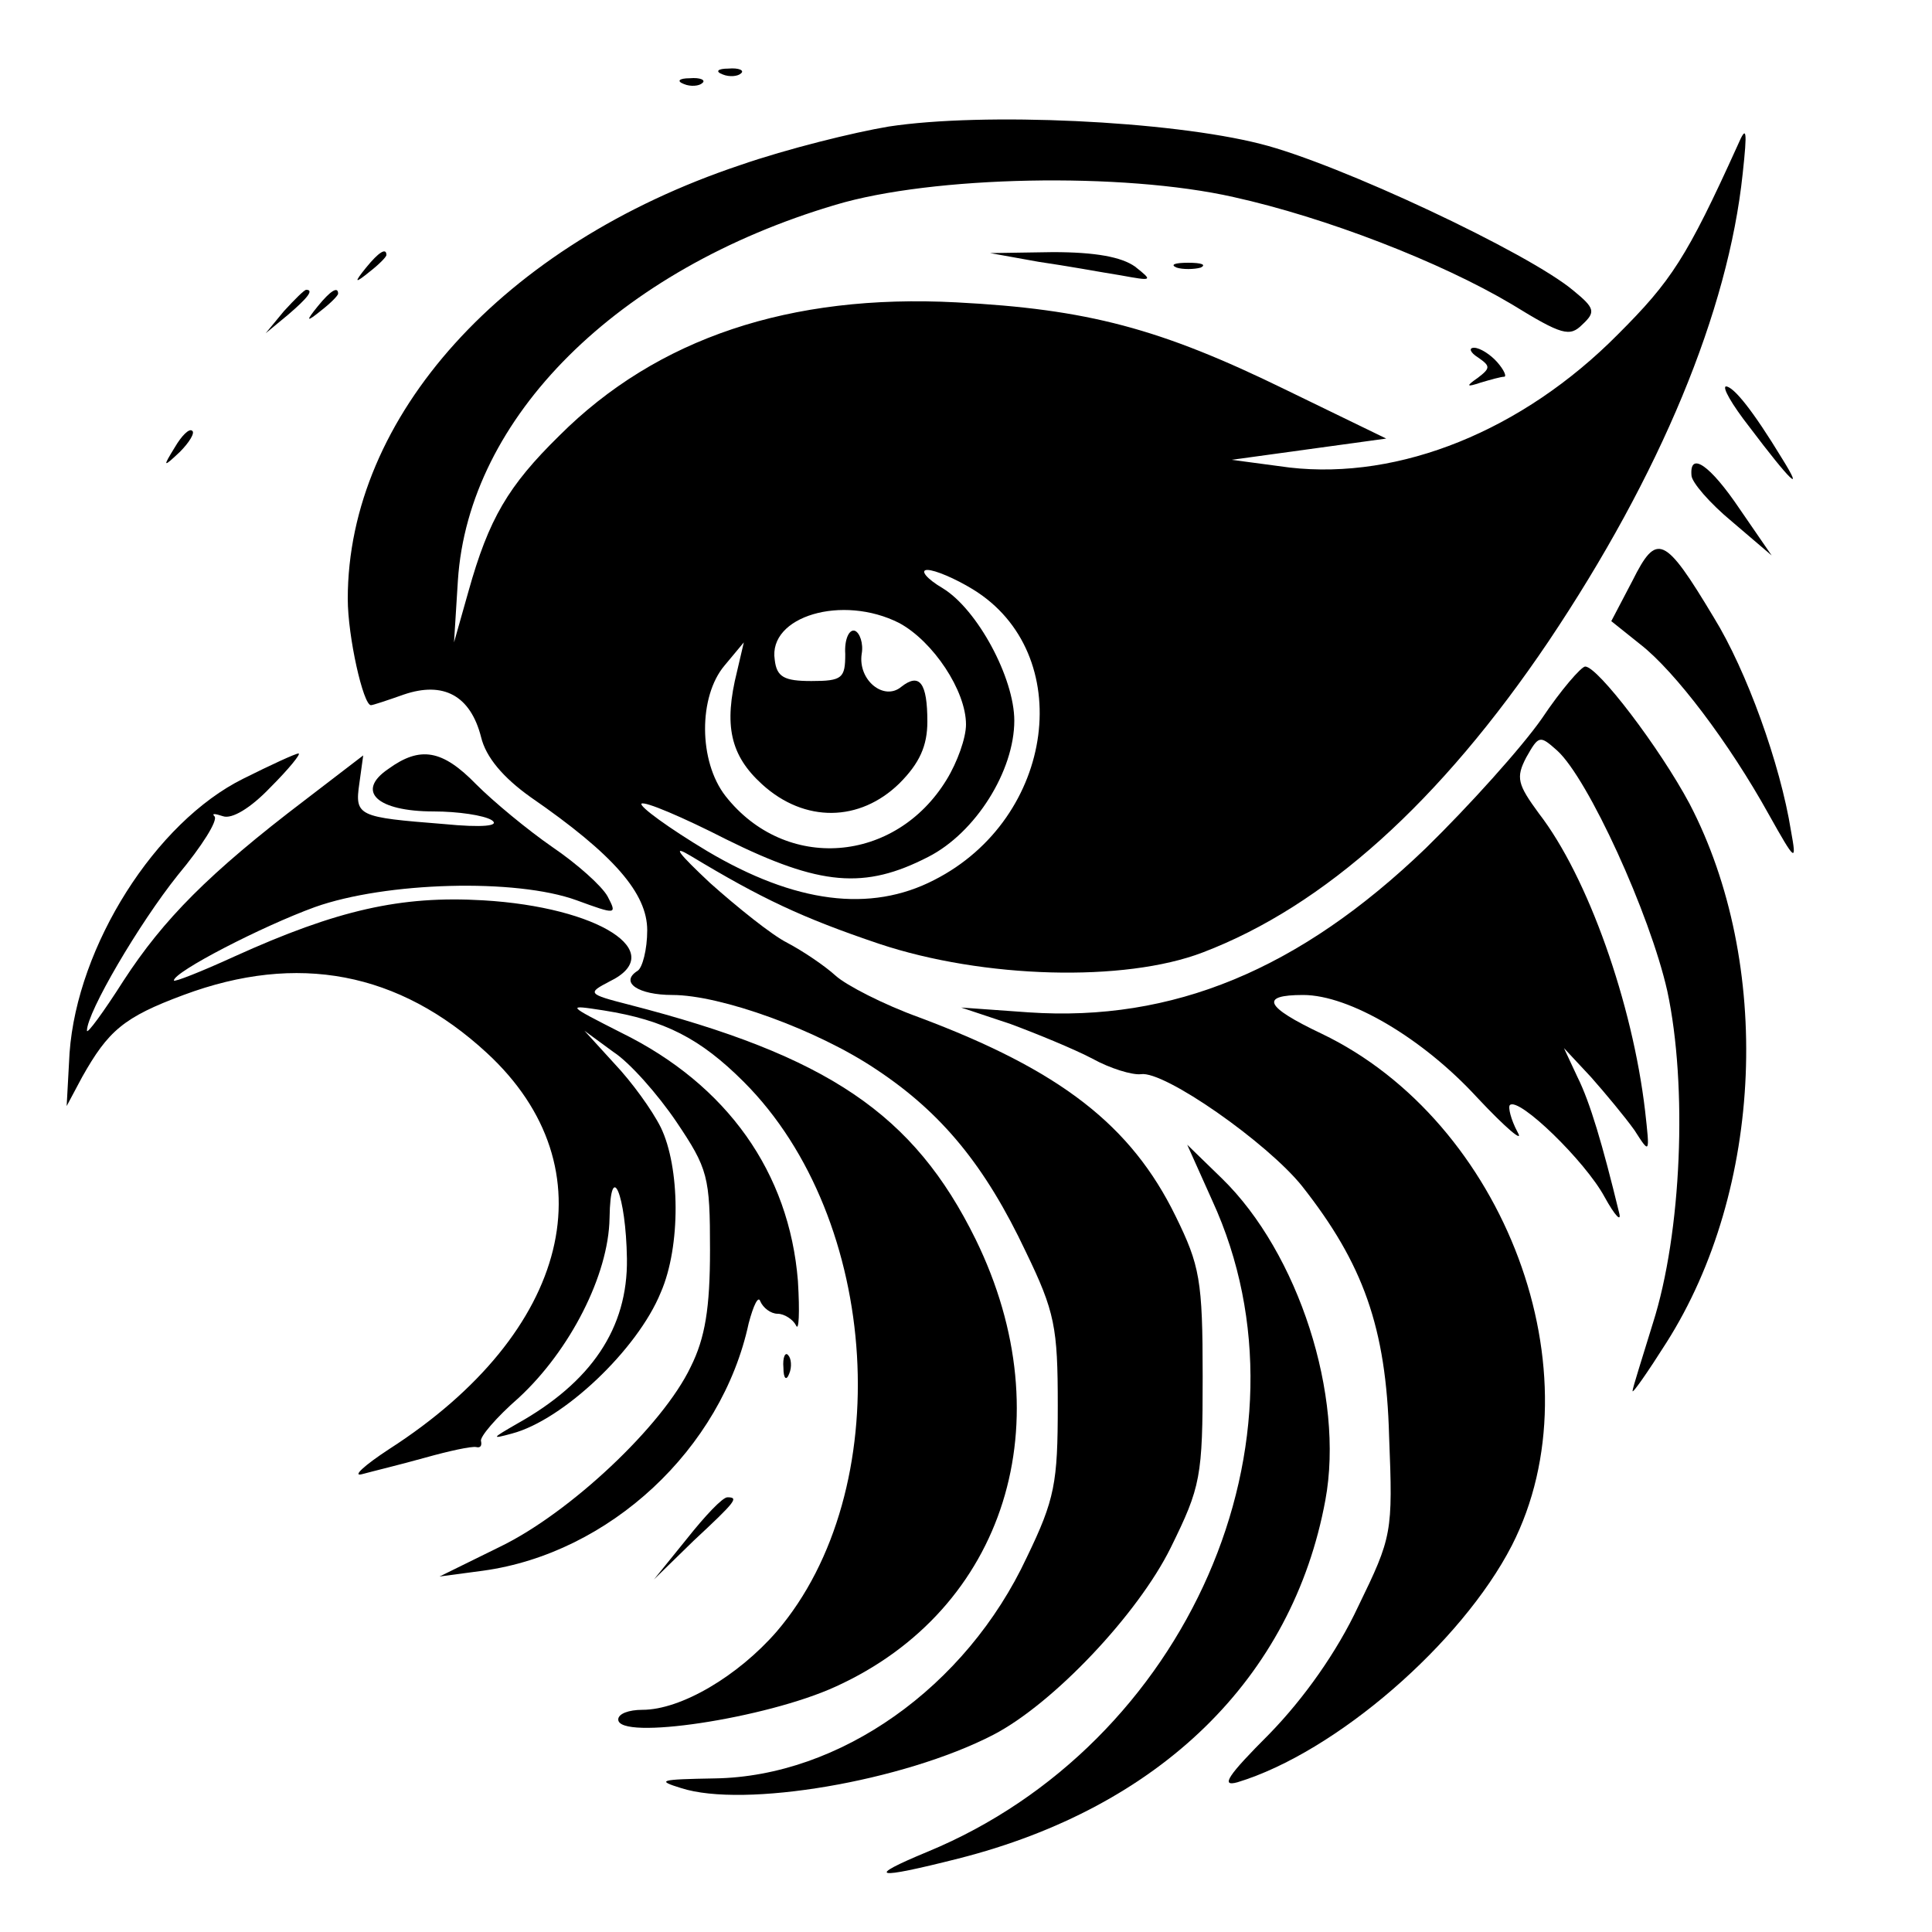 <?xml version="1.0" standalone="no"?>
<!DOCTYPE svg PUBLIC "-//W3C//DTD SVG 20010904//EN"
 "http://www.w3.org/TR/2001/REC-SVG-20010904/DTD/svg10.dtd">
<svg version="1.0" xmlns="http://www.w3.org/2000/svg"
 width="200" height="200" viewBox="0 0 200 200"
 preserveAspectRatio="xMidYMid meet">

<g transform="translate(0,200) scale(0.1,-0.1)"
fill="#000000" stroke="none">
<path d="M748 1923 c7 -3 16 -2 19 1 4 3 -2 6 -13 5 -11 0 -14 -3 -6 -6z"/>
<path d="M708 1913 c7 -3 16 -2 19 1 4 3 -2 6 -13 5 -11 0 -14 -3 -6 -6z"/>
<path d="M920 1869 c-36 -6 -105 -23 -154 -40 -245 -82 -406 -260 -406 -449 0
-39 16 -110 24 -110 2 0 17 5 34 11 41 14 69 -1 80 -44 5 -21 23 -42 51 -62
87 -60 121 -100 121 -138 0 -20 -5 -39 -10 -42 -19 -12 1 -25 36 -25 50 0 150
-36 211 -77 68 -45 113 -100 155 -189 30 -62 33 -78 33 -159 0 -80 -3 -97 -32
-157 -63 -135 -194 -227 -323 -229 -57 -1 -61 -2 -35 -10 65 -21 230 7 323 55
62 32 150 125 184 194 31 63 33 73 33 177 0 100 -3 115 -28 166 -46 94 -119
151 -266 206 -36 13 -75 33 -86 43 -11 10 -33 25 -50 34 -16 8 -52 37 -80 62
-33 31 -40 40 -20 28 73 -44 115 -64 195 -91 108 -36 254 -40 335 -9 126 48
246 156 358 322 116 173 186 342 201 484 5 46 4 51 -5 30 -53 -117 -69 -141
-124 -196 -99 -100 -226 -151 -340 -138 l-60 8 80 11 80 11 -105 51 c-129 63
-204 83 -340 90 -172 9 -310 -37 -411 -138 -53 -52 -73 -86 -94 -161 l-15 -53
4 64 c11 169 165 322 391 389 100 30 297 34 412 8 95 -21 214 -67 288 -111 52
-32 60 -34 73 -21 14 13 13 17 -9 35 -46 39 -244 132 -324 152 -94 24 -287 33
-385 18z m87 -479 c108 -66 86 -237 -40 -301 -66 -34 -144 -24 -235 30 -40 24
-70 46 -68 49 3 3 43 -14 88 -37 97 -48 143 -52 209 -18 49 25 89 89 89 141 0
44 -38 115 -74 137 -17 10 -24 19 -16 19 8 0 29 -9 47 -20z m-76 -35 c35 -19
69 -70 69 -105 0 -14 -9 -39 -20 -57 -53 -87 -167 -96 -229 -17 -28 36 -28
103 -1 135 l20 24 -7 -30 c-14 -56 -7 -87 26 -117 44 -40 101 -39 142 1 21 21
29 39 29 64 0 40 -8 51 -27 36 -18 -15 -45 7 -41 34 2 11 -2 22 -7 24 -6 2
-11 -9 -10 -24 0 -25 -3 -28 -35 -28 -28 0 -36 4 -38 22 -7 45 70 68 129 38z"/>
<path d="M379 1723 c-13 -16 -12 -17 4 -4 9 7 17 15 17 17 0 8 -8 3 -21 -13z"/>
<path d="M1075 1729 c28 -4 66 -11 85 -14 33 -6 34 -6 15 9 -14 10 -41 15 -85
15 l-65 -1 50 -9z"/>
<path d="M1218 1723 c6 -2 18 -2 25 0 6 3 1 5 -13 5 -14 0 -19 -2 -12 -5z"/>
<path d="M294 1678 l-19 -23 23 19 c21 18 27 26 19 26 -2 0 -12 -10 -23 -22z"/>
<path d="M329 1683 c-13 -16 -12 -17 4 -4 9 7 17 15 17 17 0 8 -8 3 -21 -13z"/>
<path d="M1530 1630 c13 -9 13 -11 0 -21 -13 -9 -12 -10 3 -5 10 3 21 6 24 6
3 0 0 7 -7 15 -7 8 -18 15 -24 15 -6 0 -4 -5 4 -10z"/>
<path d="M1811 1558 c43 -57 57 -70 34 -33 -31 51 -50 74 -58 75 -5 0 6 -19
24 -42z"/>
<path d="M181 1537 c-13 -21 -12 -21 5 -5 10 10 16 20 13 22 -3 3 -11 -5 -18
-17z"/>
<path d="M1751 1508 c0 -7 19 -29 42 -48 l41 -35 -33 48 c-31 46 -52 60 -50
35z"/>
<path d="M1690 1399 l-22 -42 30 -24 c36 -28 92 -102 133 -176 28 -50 29 -50
23 -17 -11 69 -46 166 -80 221 -51 85 -59 88 -84 38z"/>
<path d="M1596 1256 c-21 -30 -75 -90 -120 -134 -131 -126 -262 -180 -411
-170 l-70 5 51 -17 c27 -10 66 -26 85 -36 18 -10 41 -17 50 -16 24 4 131 -71
167 -116 63 -80 87 -146 90 -259 4 -100 3 -104 -32 -176 -22 -47 -56 -95 -92
-132 -43 -43 -51 -55 -33 -50 102 31 232 144 284 245 91 178 -7 439 -197 530
-59 28 -64 40 -19 40 48 0 124 -45 180 -106 30 -32 49 -48 42 -36 -7 13 -10
26 -8 28 9 9 78 -58 98 -95 11 -20 18 -27 15 -16 -17 70 -30 114 -43 140 l-14
30 28 -30 c15 -17 35 -41 45 -55 16 -25 16 -25 11 20 -13 111 -59 242 -110
308 -22 30 -24 37 -13 58 13 23 14 23 32 7 32 -29 96 -169 114 -249 21 -98 15
-250 -15 -344 -11 -36 -21 -67 -21 -70 0 -3 16 20 35 50 101 159 110 393 24
558 -31 58 -95 142 -108 142 -4 0 -25 -24 -45 -54z"/>
<path d="M252 1194 c-91 -45 -172 -173 -180 -284 l-3 -55 16 30 c27 48 43 62
105 85 118 44 223 24 314 -60 129 -119 87 -289 -101 -410 -26 -17 -39 -29 -28
-26 11 3 40 10 65 17 25 7 48 12 53 11 4 -1 6 1 5 6 -2 4 16 25 39 45 53 49
93 127 94 186 1 63 17 24 18 -42 1 -72 -37 -128 -114 -171 -26 -15 -27 -16 -5
-10 53 14 130 87 154 146 21 48 20 130 0 171 -9 18 -30 47 -48 66 l-31 34 30
-22 c17 -11 46 -44 65 -72 33 -49 35 -57 35 -133 0 -60 -5 -91 -20 -121 -29
-61 -125 -151 -197 -186 l-63 -31 45 6 c131 18 247 126 275 256 5 19 10 29 12
23 3 -7 11 -13 18 -13 7 0 16 -6 19 -12 3 -7 4 13 2 46 -9 112 -73 203 -183
257 -57 29 -57 29 -18 23 63 -10 100 -29 145 -74 142 -142 159 -423 34 -569
-40 -46 -99 -81 -139 -81 -14 0 -25 -4 -25 -10 0 -22 153 1 225 34 176 80 237
275 145 463 -64 130 -153 190 -359 243 -43 11 -43 12 -20 24 62 30 -11 77
-131 84 -85 5 -151 -10 -257 -58 -35 -16 -63 -27 -63 -25 0 9 91 56 146 76 73
26 208 30 271 7 41 -15 42 -15 32 4 -6 11 -32 34 -57 51 -26 18 -61 47 -79 65
-35 36 -58 40 -91 16 -34 -23 -12 -44 47 -44 25 0 52 -4 60 -9 9 -6 -9 -8 -50
-4 -88 7 -92 8 -87 42 l4 29 -60 -46 c-100 -76 -147 -124 -188 -187 -21 -33
-38 -56 -38 -52 0 19 54 111 94 161 25 30 42 57 38 61 -3 3 0 3 9 0 9 -3 28 8
49 30 19 19 32 35 29 35 -3 0 -29 -12 -57 -26z"/>
<path d="M1255 757 c113 -246 -26 -563 -295 -674 -65 -27 -55 -29 32 -7 209
53 346 187 380 371 20 108 -28 256 -107 333 l-36 35 26 -58z"/>
<path d="M811 584 c0 -11 3 -14 6 -6 3 7 2 16 -1 19 -3 4 -6 -2 -5 -13z"/>
<path d="M711 407 l-34 -42 41 40 c44 41 47 45 35 45 -5 0 -23 -19 -42 -43z"/>
</g>
</svg>
